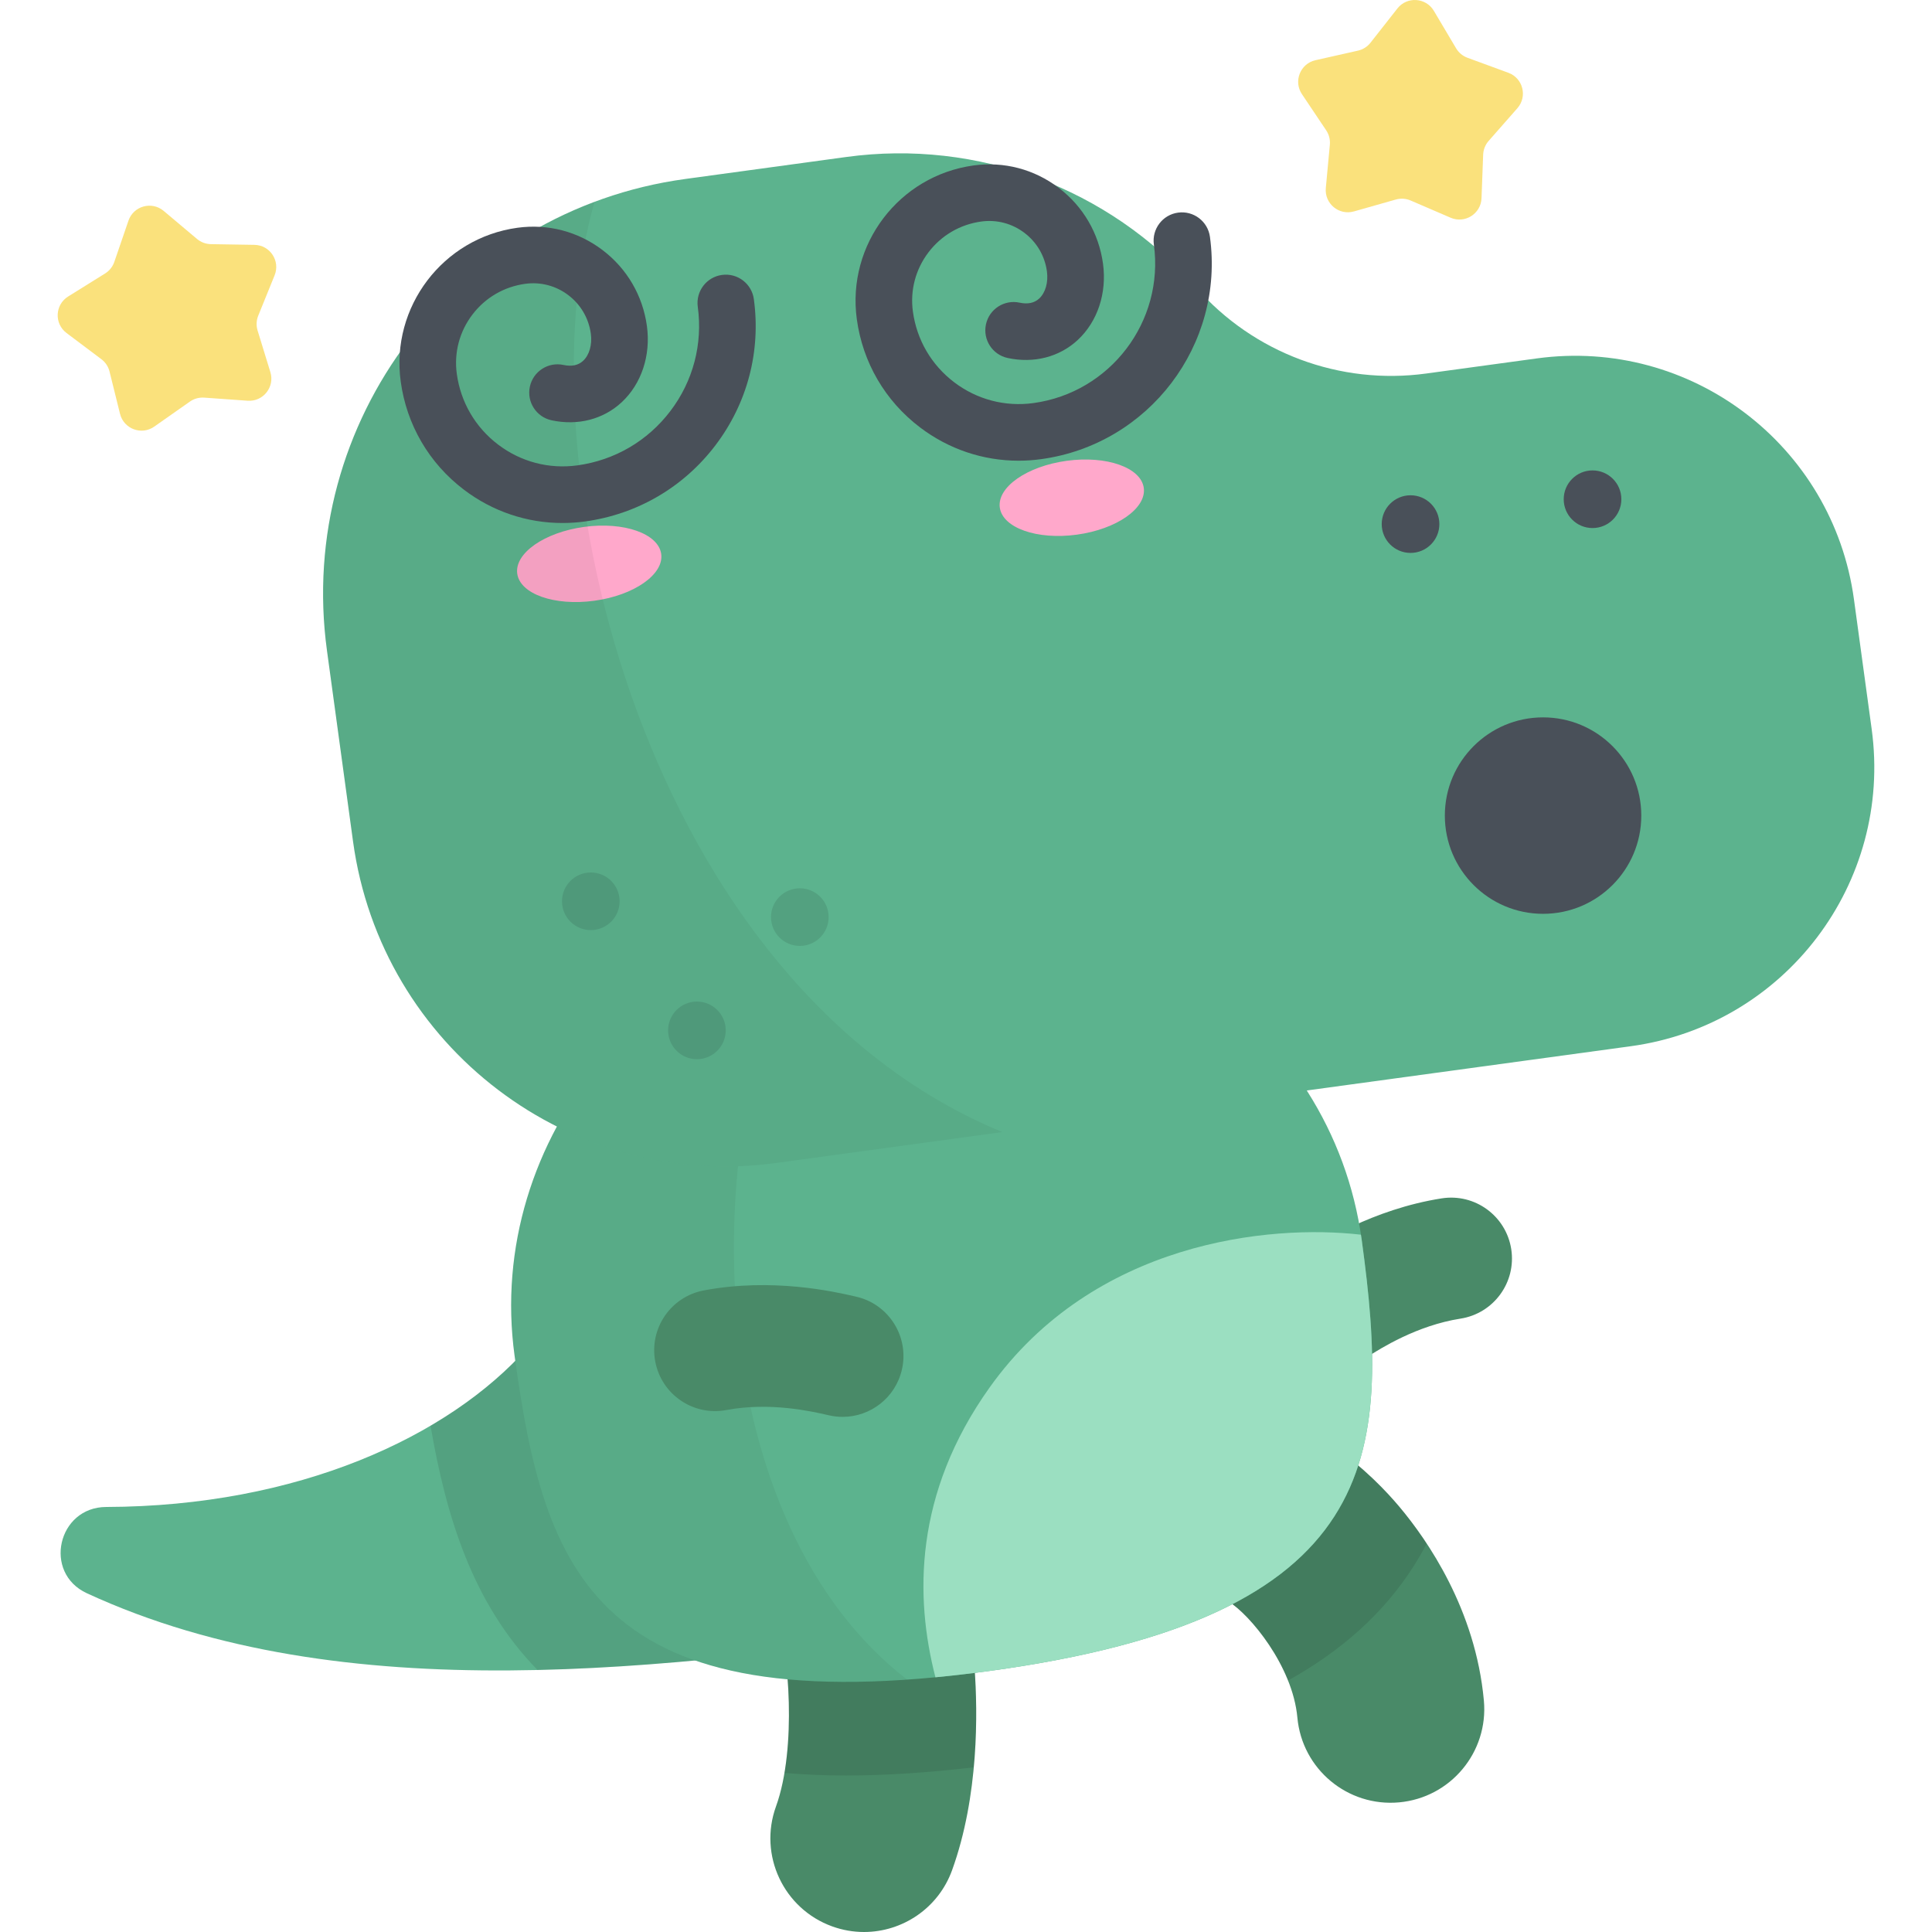 <?xml version="1.0" encoding="iso-8859-1"?>
<!-- Generator: Adobe Illustrator 19.0.0, SVG Export Plug-In . SVG Version: 6.00 Build 0)  -->
<svg version="1.1" id="Capa_1" xmlns="http://www.w3.org/2000/svg" xmlns:xlink="http://www.w3.org/1999/xlink" x="0px" y="0px"
	 viewBox="0 0 512.002 512.002" style="enable-background:new 0 0 512.002 512.002;" xml:space="preserve">
<path style="fill:#498A68;" d="M353.259,362.392c-5.347,0-10.578-2.657-13.648-7.51c-4.761-7.529-2.518-17.492,5.011-22.254
	l0.388-0.245c4.655-2.955,18.821-11.948,37.052-14.803c8.802-1.379,17.053,4.639,18.431,13.44s-4.639,17.052-13.44,18.431
	c-11.599,1.817-21.156,7.884-24.754,10.168l-0.434,0.275C359.19,361.586,356.207,362.392,353.259,362.392z"/>
<path style="fill:#5CB38E;" d="M251.73,431.848c-74.578,10.187-160.404,21.91-228.714-9.621
	c-11.689-5.396-7.736-22.824,5.139-22.863c50.664-0.154,90.728-18.528,111.758-42.3L251.73,431.848z"/>
<path style="opacity:0.1;enable-background:new    ;" d="M114.092,377.831c4.085,23.703,10.988,46.978,28.369,64.74
	c36.92-0.841,74.328-5.95,109.268-10.723l-111.817-74.784C133.172,364.682,124.466,371.742,114.092,377.831z"/>
<g>
	<path style="fill:#498A68;" d="M228.977,512.002c-2.803,0.001-5.651-0.478-8.438-1.486c-12.888-4.661-19.557-18.887-14.896-31.775
		c5.637-15.585,3.285-41.482,0.427-49.318c-7.264-9.69-6.519-23.495,2.267-32.345c9.655-9.726,25.367-9.782,35.093-0.126
		c8.27,8.211,13.265,23.437,14.847,45.253c0.832,11.488,1.166,33.704-5.964,53.415C248.661,505.72,239.131,512,228.977,512.002z
		 M208.443,432.15c0.007,0.007,0.013,0.013,0.02,0.02C208.457,432.163,208.45,432.158,208.443,432.15z"/>
	<path style="fill:#498A68;" d="M370.788,477.646c-13.648,1.245-25.722-8.809-26.967-22.457
		c-1.256-13.77-12.659-27.357-18.214-30.736c-11.971-0.841-21.887-10.283-22.955-22.616c-1.178-13.614,8.871-25.612,22.466-26.852
		c0.039-0.004,0.078-0.007,0.117-0.011c21.159-1.831,38.956,16.418,45.626,24.349c7.415,8.817,20.182,27.213,22.385,51.355
		C394.491,464.328,384.437,476.401,370.788,477.646z M329.492,424.422c0.007-0.001,0.015-0.001,0.023-0.001
		C329.508,424.422,329.499,424.422,329.492,424.422z"/>
</g>
<path style="opacity:0.1;enable-background:new    ;" d="M374.482,415.301c1.319-2.052,2.513-4.132,3.615-6.231
	c-2.6-3.952-5.134-7.246-7.236-9.745c-6.67-7.931-24.467-26.18-45.626-24.349c-0.039,0.004-0.078,0.007-0.117,0.011
	c-13.594,1.24-23.644,13.238-22.465,26.852c1.068,12.333,10.984,21.775,22.955,22.616c4.209,2.56,11.766,10.982,15.732,20.9
	C355.805,437.324,366.718,427.375,374.482,415.301z"/>
<path style="opacity:0.1;enable-background:new    ;" d="M243.431,396.952c-9.727-9.656-25.438-9.6-35.093,0.126
	c-8.786,8.849-9.531,22.655-2.267,32.345c2.363,6.477,4.374,25.292,1.819,40.425c5.199,0.441,10.601,0.686,16.262,0.686
	c10.279,0,21.666-0.737,33.91-2.173c0.964-10.47,0.669-19.905,0.216-26.155C256.696,420.387,251.701,405.161,243.431,396.952z"/>
<path style="fill:#5CB38E;" d="M360.867,328.573c7.84,57.399,5.717,99.997-98.738,114.265
	c-104.455,14.268-117.925-26.2-125.765-83.599s36.061-110.795,98.055-119.263C296.414,231.509,353.027,271.174,360.867,328.573z"/>
<path style="fill:#9BDFC1;" d="M360.867,328.573c-0.063-0.457-0.137-0.91-0.206-1.366c-24.2-2.806-70.814,1.783-98.401,40.488
	c-20.103,28.205-19.822,55.639-14.362,76.804c4.546-0.434,9.285-0.986,14.23-1.661C366.584,428.57,368.708,385.973,360.867,328.573z
	"/>
<path style="opacity:0.05;enable-background:new    ;" d="M213.366,244.767c-50.543,16.295-83.921,63.822-77.002,114.474
	c7.26,53.148,19.358,91.773,104.034,85.876C187.347,404.189,183.02,305.313,213.366,244.767z"/>
<path style="fill:#5CB38E;" d="M317.01,76.224L317.01,76.224c-23.128-26.369-57.943-39.374-92.694-34.627l-42.718,5.835
	c-60.733,8.296-103.241,64.254-94.945,124.987l6.906,50.559c7.445,54.507,57.668,92.658,112.175,85.213l226.448-30.932
	c40.833-5.578,69.412-43.2,63.835-84.033l-4.7-34.409c-5.578-40.832-43.2-69.412-84.033-63.835l-29.335,4.007
	C355.102,102.109,332.214,93.559,317.01,76.224z"/>
<circle style="fill:#495059;" cx="408.93" cy="216.142" r="26.03"/>
<g style="opacity:0.1;">
	<circle cx="156.57" cy="238.852" r="7.638"/>
	<circle cx="211.96" cy="243.042" r="7.638"/>
	<circle cx="184.69" cy="273.061" r="7.638"/>
</g>
<g>
	
		<ellipse transform="matrix(-0.135 -0.991 0.991 -0.135 29.159 324.262)" style="fill:#FFA8CB;" cx="156.075" cy="149.407" rx="9.877" ry="19.252"/>
	
		<ellipse transform="matrix(0.135 0.991 -0.991 0.135 376.378 -167.49)" style="fill:#FFA8CB;" cx="284.147" cy="131.889" rx="9.877" ry="19.252"/>
</g>
<g>
	<circle style="fill:#495059;" cx="373.81" cy="138.892" r="7.638"/>
	<circle style="fill:#495059;" cx="422.04" cy="132.302" r="7.638"/>
</g>
<path style="opacity:0.05;enable-background:new    ;" d="M157.541,53.496c-47.457,17.8-78.037,66.586-70.888,118.922l6.906,50.559
	c7.445,54.507,57.668,92.658,112.175,85.213l59.887-8.18C171.471,261.176,137.634,123.702,157.541,53.496z"/>
<g>
	<path style="fill:#495059;" d="M149.061,138.602c-9.409,0-18.515-3.05-26.136-8.839c-9.222-7.005-15.164-17.183-16.731-28.657
		c-2.7-19.77,11.186-38.05,30.955-40.75c8.059-1.1,16.063,1.002,22.54,5.922c6.476,4.92,10.649,12.067,11.75,20.125
		c1.063,7.783-1.447,15.345-6.716,20.227c-4.866,4.509-11.626,6.243-18.549,4.752c-4.05-0.871-6.626-4.86-5.755-8.909
		c0.871-4.05,4.857-6.632,8.91-5.755c2.166,0.465,3.915,0.099,5.199-1.091c1.66-1.538,2.446-4.295,2.049-7.195
		c-0.558-4.088-2.675-7.715-5.961-10.211s-7.345-3.565-11.436-3.004c-5.607,0.766-10.58,3.669-14.002,8.175
		c-3.423,4.506-4.887,10.075-4.121,15.682c1.025,7.505,4.911,14.161,10.942,18.743c6.032,4.582,13.486,6.542,20.991,5.515
		c9.877-1.349,18.638-6.464,24.668-14.402s8.608-17.749,7.259-27.626c-0.561-4.104,2.312-7.886,6.416-8.446
		c4.108-0.561,7.886,2.312,8.446,6.416c1.891,13.847-1.723,27.602-10.177,38.73s-20.735,18.299-34.582,20.191
		C153.027,138.467,151.037,138.602,149.061,138.602z"/>
	<path style="fill:#495059;" d="M269.934,122.092c-9.409,0-18.516-3.05-26.137-8.84c-9.222-7.005-15.164-17.183-16.731-28.657
		c-2.7-19.77,11.187-38.049,30.956-40.75c8.06-1.1,16.063,1.002,22.539,5.922s10.649,12.067,11.75,20.125
		c1.063,7.784-1.448,15.346-6.717,20.228c-4.865,4.509-11.625,6.242-18.549,4.752c-4.05-0.871-6.626-4.86-5.755-8.909
		c0.87-4.05,4.856-6.629,8.909-5.755c2.167,0.465,3.916,0.099,5.199-1.091c1.661-1.539,2.446-4.295,2.05-7.195
		c-0.558-4.088-2.675-7.715-5.961-10.211c-3.286-2.496-7.345-3.565-11.435-3.004c-5.607,0.766-10.58,3.669-14.003,8.175
		c-3.423,4.506-4.887,10.076-4.121,15.682c1.025,7.505,4.911,14.161,10.943,18.743c6.031,4.582,13.487,6.541,20.991,5.515
		c20.389-2.785,34.711-21.639,31.926-42.028c-0.561-4.104,2.312-7.886,6.416-8.446c4.106-0.56,7.886,2.312,8.446,6.416
		c3.904,28.584-16.174,55.016-44.758,58.921C273.9,121.957,271.91,122.092,269.934,122.092z"/>
</g>
<path style="fill:#498A68;" d="M223.309,375.487c-1.18,0-2.378-0.13-3.577-0.402l-0.499-0.113
	c-4.156-0.949-15.201-3.47-26.747-1.295c-8.757,1.647-17.189-4.111-18.837-12.865c-1.649-8.754,4.111-17.188,12.865-18.837
	c18.147-3.419,34.52,0.319,39.899,1.547l0.445,0.102c8.688,1.968,14.136,10.606,12.168,19.294
	C237.33,370.406,230.677,375.487,223.309,375.487z"/>
<g>
	<path style="fill:#FAE17C;" d="M369.908,52.879l-11.103,3.151c-3.967,1.126-7.828-2.083-7.447-6.189l1.067-11.492
		c0.125-1.344-0.217-2.69-0.969-3.812l-6.428-9.586c-2.297-3.425-0.438-8.089,3.585-8.995l11.26-2.536
		c1.317-0.297,2.491-1.038,3.326-2.1l7.13-9.076c2.548-3.243,7.557-2.916,9.662,0.63l5.891,9.925
		c0.689,1.161,1.757,2.049,3.025,2.514l10.835,3.977c3.871,1.421,5.109,6.286,2.387,9.384l-7.619,8.67
		c-0.891,1.014-1.405,2.304-1.456,3.653l-0.434,11.535c-0.155,4.121-4.4,6.801-8.187,5.17l-10.6-4.566
		C372.593,52.601,371.207,52.511,369.908,52.879z"/>
	<path style="fill:#FAE17C;" d="M50.321,106.428l-9.446,6.632c-3.375,2.37-8.077,0.611-9.069-3.391l-2.777-11.203
		c-0.325-1.31-1.091-2.469-2.171-3.28l-9.227-6.934c-3.296-2.478-3.077-7.493,0.423-9.674l9.796-6.103
		c1.146-0.714,2.011-1.801,2.449-3.078l3.744-10.918c1.338-3.901,6.175-5.242,9.331-2.587l8.831,7.431
		c1.033,0.869,2.334,1.356,3.684,1.378l11.54,0.187c4.123,0.067,6.894,4.253,5.344,8.075l-4.338,10.695
		c-0.507,1.251-0.568,2.639-0.172,3.929l3.388,11.033c1.211,3.942-1.915,7.871-6.028,7.577l-11.513-0.821
		C52.764,105.281,51.426,105.652,50.321,106.428z"/>
</g>
<g>
</g>
<g>
</g>
<g>
</g>
<g>
</g>
<g>
</g>
<g>
</g>
<g>
</g>
<g>
</g>
<g>
</g>
<g>
</g>
<g>
</g>
<g>
</g>
<g>
</g>
<g>
</g>
<g>
</g>
</svg>
